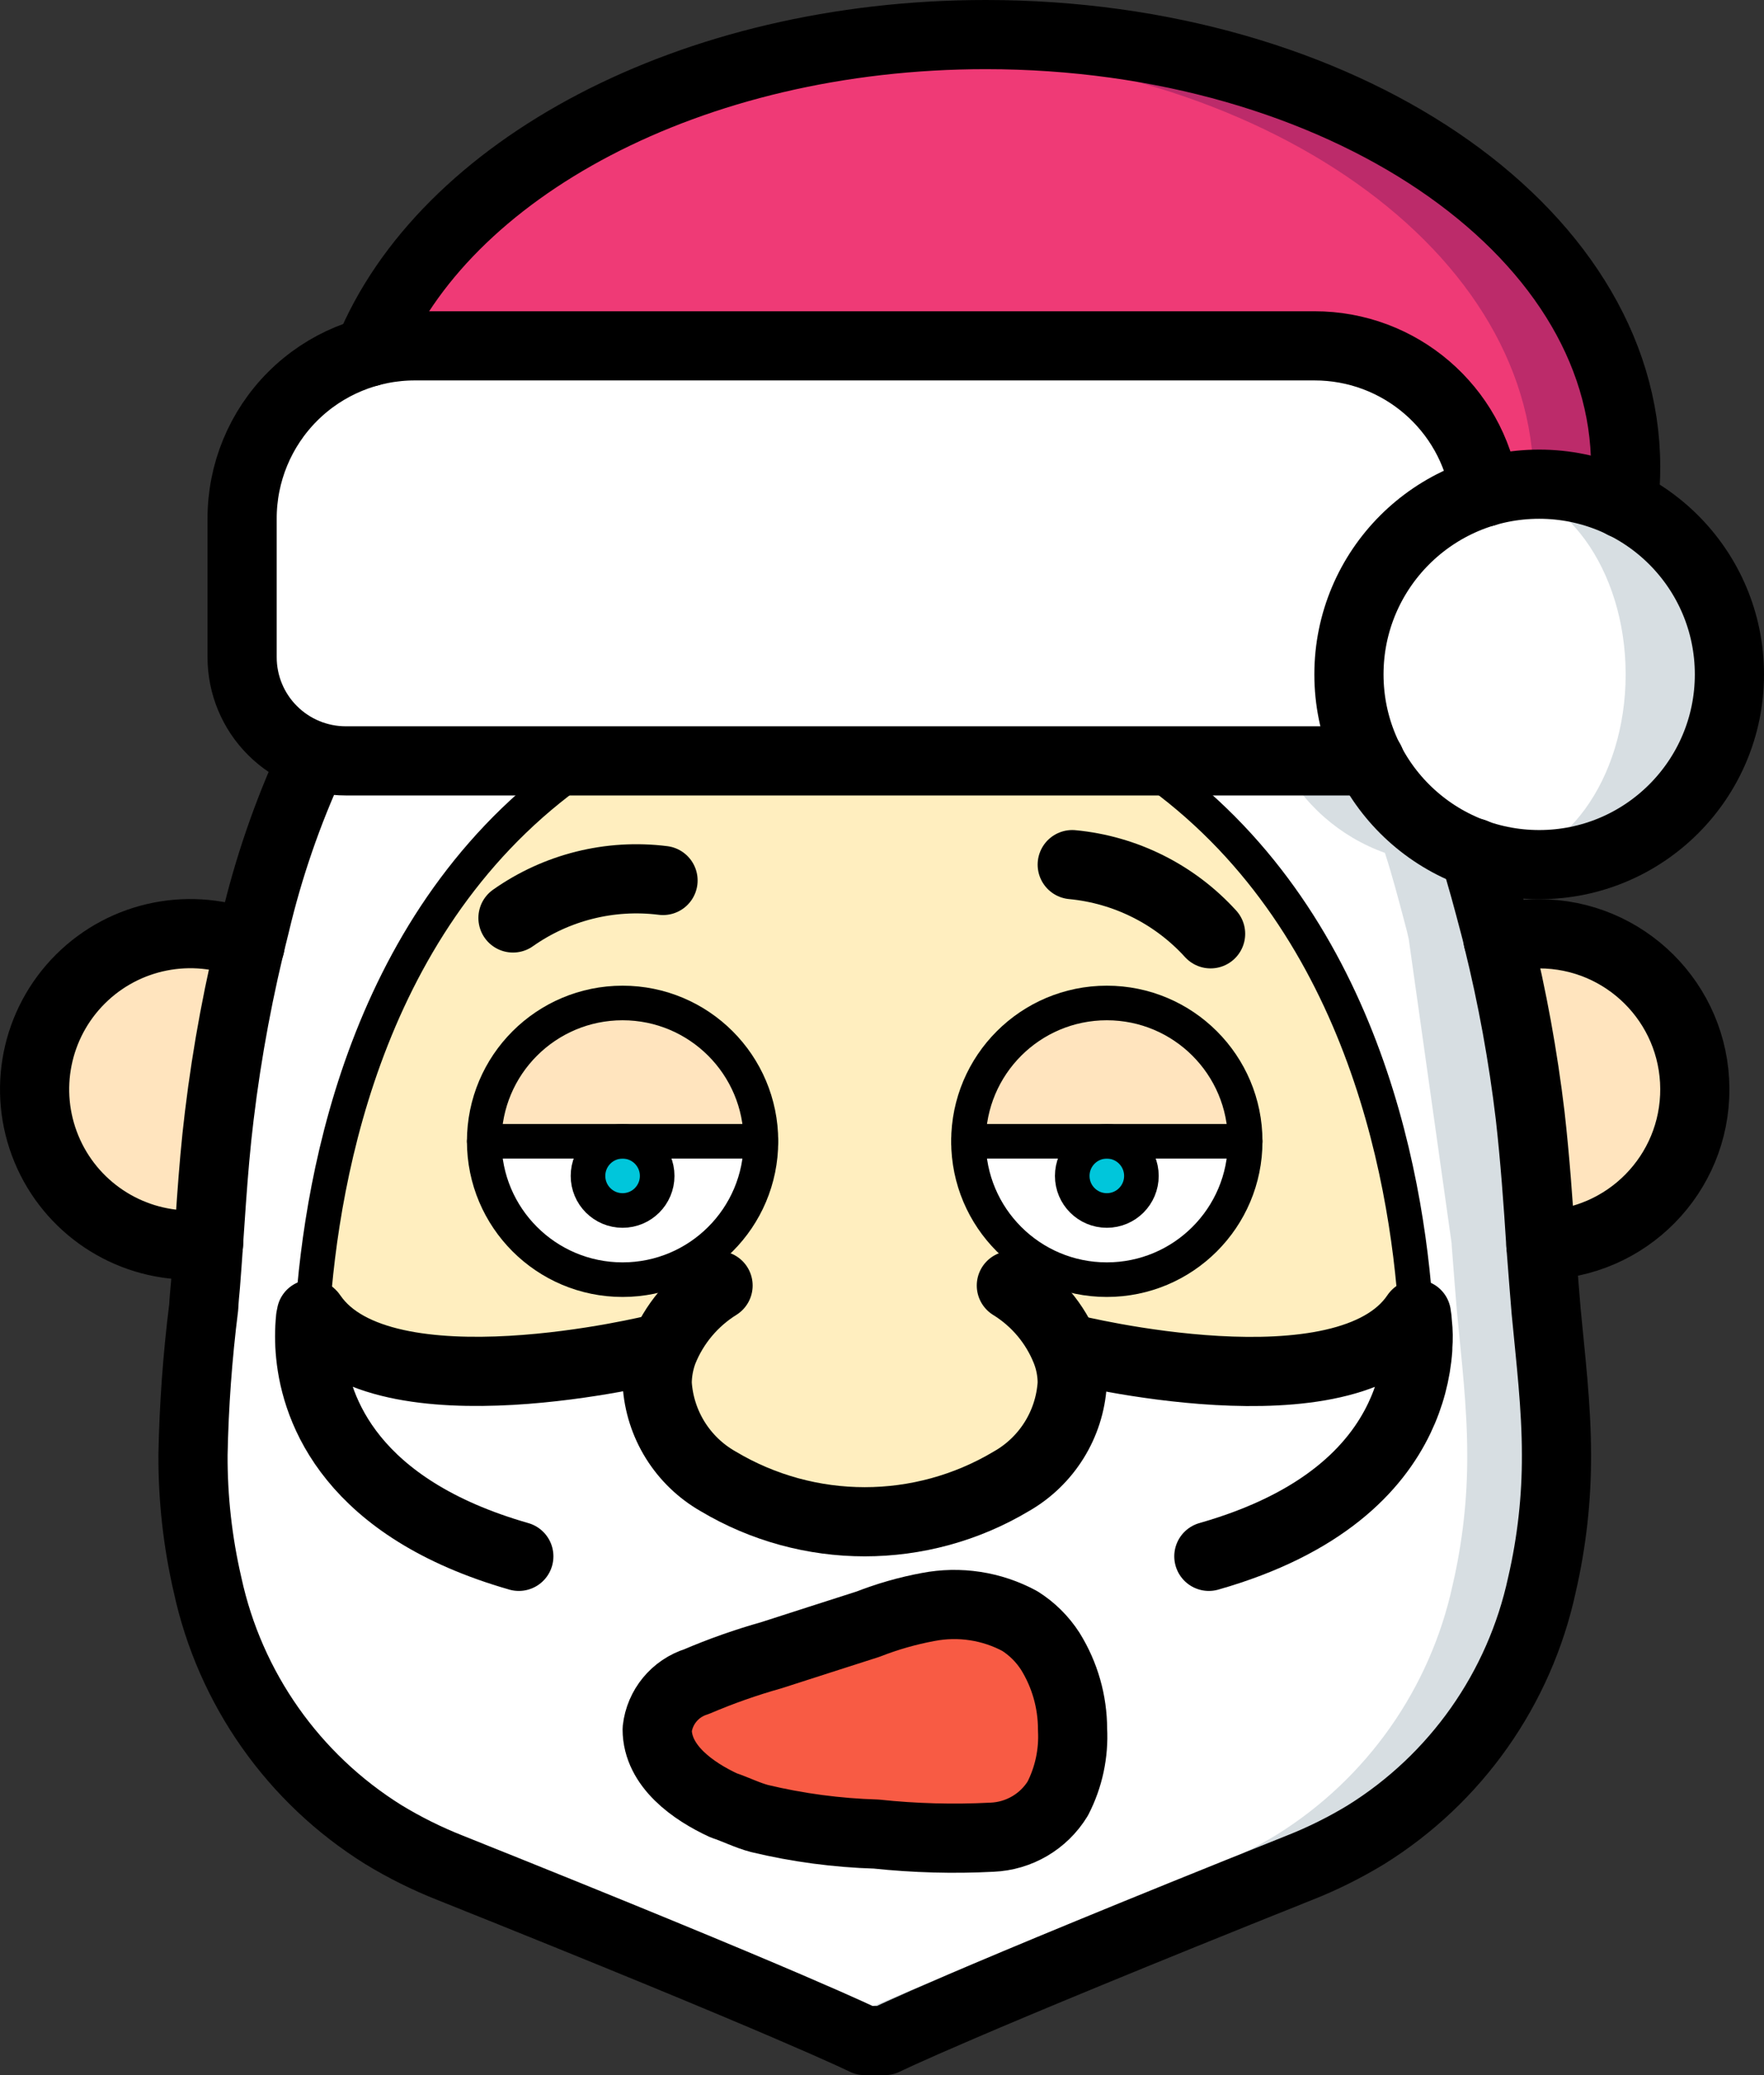 <?xml version="1.0" ?><svg height="60px" version="1.1" viewBox="0 0 51 60" width="51px" xmlns="http://www.w3.org/2000/svg" xmlns:xlink="http://www.w3.org/1999/xlink"><rect x="0" y="0" width="51" height="60" fill="#333333" stroke="none"/><title/><desc/><defs/><g fill="none" fill-rule="evenodd" id="Page-1" stroke="none" stroke-width="1"><g id="012---Tired-Santa" transform="translate(1, 1)"><g id="Colour"><path d="M44,41.06 C44.006,42.325 43.865,43.587 43.58,44.82 C42.932,47.82 41.096,50.429 38.49,52.05 C37.881,52.42 37.242,52.738 36.58,53 C26.58,57 24.58,58 24.58,58 L24,58 C24,58 23.75,57.88 23,57.54 C21.61,56.93 18.49,55.6 12,53 C11.338,52.738 10.699,52.42 10.09,52.05 C7.484,50.429 5.648,47.82 5,44.82 C4.715,43.587 4.574,42.325 4.58,41.06 C4.608,39.632 4.712,38.207 4.89,36.79 C4.9,36.58 4.92,36.37 4.94,36.16 C4.97,35.76 5,35.36 5.03,34.97 L5.03,34.94 L6.23,26.34 C6.27,26.13 6.33,25.92 6.38,25.71 C6.763,24.09 7.306,22.513 8,21 L8.06,20.84 C8.09,20.85 7.54,20.14 7.87,20.01 L7.88,20.01 C7.919,20.001 7.96,19.997 8,20 C8.64,20.01 9.61,20.02 10.82,20.02 C11.93,20.01 13.14,20.01 14.42,20.01 C19.59,20 26.52,19.96 31.79,19.95 C35.17,19.95 37.87,19.96 39,20 C39.39,20.01 38.61,21 38.61,21 C39.234,22.241 40.312,23.193 41.62,23.66 C41.84,24.34 42.02,25.03 42.2,25.71 C42.24,25.86 42.28,26.01 42.31,26.16 L43.55,34.96 L43.55,35 C43.58,35.38 43.61,35.77 43.64,36.16 C43.66,36.41 43.68,36.65 43.7,36.9 C43.83,38.28 44,39.67 44,41.06 Z" fill="#D7DEE2" id="Shape"/><path d="M41.42,41.06 C41.426,42.325 41.285,43.587 41,44.82 C40.352,47.82 38.516,50.429 35.91,52.05 C35.301,52.42 34.662,52.738 34,53 C27.51,55.6 24.39,56.93 23,57.54 C21.61,56.93 18.49,55.6 12,53 C11.338,52.738 10.699,52.42 10.09,52.05 C7.484,50.429 5.648,47.82 5,44.82 C4.715,43.587 4.574,42.325 4.58,41.06 C4.608,39.632 4.712,38.207 4.89,36.79 C4.9,36.58 4.92,36.37 4.94,36.16 C4.97,35.76 5,35.36 5.03,34.97 L5.03,34.94 L6.23,26.34 C6.27,26.13 6.33,25.92 6.38,25.71 C6.763,24.09 7.306,22.513 8,21 L8.06,20.84 C8.09,20.85 7.54,20.14 7.87,20.01 L7.88,20.01 C8.74,20.02 9.73,20.02 10.82,20.02 C11.93,20.01 13.14,20.01 14.42,20.01 C20.14,19.98 27.12,19.95 31.79,19.95 C33.94,19.95 35.59,19.97 36.42,20 C36.82,20.01 36.03,21 36.03,21 C36.654,22.241 37.732,23.193 39.04,23.66 C39.26,24.34 39.44,25.03 39.62,25.71 C39.66,25.86 39.7,26.01 39.73,26.16 L40.97,34.96 L40.97,35 C41,35.38 41.03,35.77 41.06,36.16 C41.08,36.41 41.1,36.65 41.12,36.9 C41.25,38.28 41.42,39.67 41.42,41.06 Z" fill="#FFFFFF" id="Shape"/><path d="M46,12.5 C46.002,12.858 45.979,13.215 45.93,13.57 L43.33,13.26 L9.66,9.18 C11.31,5.12 15.92,1.88 21.83,0.6 C23.693,0.198 25.594,-0.003 27.5,2.22051381e-16 C37.72,6.77626358e-21 46,5.6 46,12.5 Z" fill="#BC2B6A" id="Shape"/><path d="M43.34,12.93 C43.34,13.04 43.34,13.15 43.33,13.26 L9.66,9.18 C11.31,5.12 15.92,1.88 21.83,0.6 C22.829,0.487 23.834,0.43 24.84,0.43 C35.06,0.43 43.34,6.03 43.34,12.93 Z" fill="#EF3A76" id="Shape"/><path d="M41.93,13.23 L38.61,21 L9,21 C8.68,21.004 8.361,20.95 8.06,20.84 C6.83,20.441 5.997,19.294 6,18 L6,14 C5.997,12.673 6.523,11.399 7.461,10.461 C8.399,9.523 9.673,8.997 11,9 L37,9 C39.464,8.996 41.56,10.794 41.93,13.23 L41.93,13.23 Z" fill="#FFFFFF" id="Shape"/><path d="M49,18.5 C49.001,19.959 48.422,21.358 47.39,22.39 C46.358,23.422 44.959,24.001 43.5,24 C40.468,23.987 38.013,21.532 38,18.5 C38,15.462 40.462,13 43.5,13 C46.538,13 49,15.462 49,18.5 L49,18.5 Z" fill="#D7DEE2" id="Shape"/><path d="M46,18.5 C46,21.54 44.211,24 42,24 C41.524,23.998 41.055,23.881 40.633,23.66 C39.59,23.085 38.807,22.133 38.444,21 C38.146,20.2 37.996,19.353 38,18.5 C38,16 39.207,13.9 40.858,13.23 C41.22,13.079 41.608,13.001 42,13 C44.211,13 46,15.46 46,18.5 Z" fill="#FFFFFF" id="Shape"/><path d="M7,26.34 L5.8,34.94 L5.8,34.97 C5.624,34.99 5.447,35 5.27,35 C3.453,34.994 1.817,33.896 1.124,32.215 C0.431,30.535 0.817,28.603 2.102,27.318 C3.388,26.033 5.32,25.647 7,26.34 L7,26.34 Z" fill="#FFE4BE" id="Shape"/><path d="M47.69,30.5 C47.692,32.967 45.707,34.975 43.24,35 L42,26.16 C42.387,26.051 42.788,25.997 43.19,26 C44.384,25.998 45.529,26.472 46.374,27.316 C47.218,28.161 47.692,29.306 47.69,30.5 L47.69,30.5 Z" fill="#FFE4BE" id="Shape"/><path d="M39.94,37.01 C38,39.89 30.51,38.14 29.98,38.01 L29.82,38.05 C29.94,38.352 30.001,38.675 30,39 C29.928,40.18 29.267,41.244 28.24,41.83 C25.629,43.39 22.371,43.39 19.76,41.83 C18.733,41.244 18.072,40.18 18,39 C18.001,38.682 18.059,38.368 18.17,38.07 L18,38 C18,38 10.07,39.98 8.03,37.04 C8.3,32.85 9.69,25.21 16,21 L31.97,21 C38.26,25.2 39.67,32.81 39.94,37.01 Z" fill="#FFEEBF" id="Shape"/><path d="M39.99,38 L39.99,37.94" id="Shape" stroke="#000000" stroke-linecap="round" stroke-linejoin="round"/><path d="M21,32 C21,34.209 19.209,36 17,36 C14.791,36 13,34.209 13,32 L21,32 Z" fill="#FFFFFF" id="Shape"/><path d="M35,32 C35,34.209 33.209,36 31,36 C28.791,36 27,34.209 27,32 L35,32 Z" fill="#FFFFFF" id="Shape"/><path d="M30.009,49 C30.047,49.694 29.899,50.385 29.582,51.003 C29.174,51.67 28.459,52.09 27.677,52.121 C26.562,52.178 25.444,52.148 24.334,52.03 C23.197,51.996 22.067,51.846 20.961,51.581 C20.606,51.488 20.268,51.315 19.917,51.198 C19.051,50.796 18,50.07 18,49 C18.072,48.356 18.518,47.816 19.137,47.623 C19.84,47.322 20.563,47.067 21.299,46.86 C22.232,46.561 23.163,46.258 24.096,45.961 C24.658,45.741 25.239,45.575 25.831,45.465 C26.736,45.29 27.674,45.433 28.484,45.871 C28.839,46.095 29.14,46.394 29.366,46.746 C29.786,47.423 30.009,48.203 30.009,49 L30.009,49 Z" fill="#F85B44" id="Shape"/><path d="M21,32 L13,32 C13,29.791 14.791,28 17,28 C19.209,28 21,29.791 21,32 Z" fill="#FFE4BE" id="Shape"/><path d="M35,32 L27,32 C27,29.791 28.791,28 31,28 C33.209,28 35,29.791 35,32 Z" fill="#FFE4BE" id="Shape"/><circle cx="17" cy="33" fill="#00C6DB" fill-rule="nonzero" id="Oval" r="1"/><circle cx="31" cy="33" fill="#00C6DB" fill-rule="nonzero" id="Oval" r="1"/></g><g id="Outline" stroke="#000000" stroke-linecap="round" stroke-linejoin="round"><path d="M41.93,13.23 C41.56,10.794 39.464,8.996 37,9 L11,9 C9.673,8.997 8.399,9.523 7.461,10.461 C6.523,11.399 5.997,12.673 6,14 L6,18 C5.999,18.796 6.315,19.56 6.878,20.122 C7.44,20.685 8.204,21.001 9,21 L38.61,21" id="Shape" stroke-width="2"/><path d="M16,21 C9.69,25.21 8.3,32.85 8.03,37.04 C8,37.46 7.98,37.84 7.98,38.18" id="Shape"/><path d="M31.97,21 C38.26,25.2 39.67,32.81 39.94,37.01 C39.96,37.35 39.98,37.66 39.99,37.94 L39.99,38 C40.017,38.667 40.01,39.334 39.97,40 L39.46,40" id="Shape"/><path d="M6.23,26.34 C4.548,25.641 2.611,26.024 1.322,27.311 C0.033,28.598 -0.354,30.534 0.342,32.218 C1.037,33.901 2.679,34.999 4.5,35 C4.677,35 4.854,34.99 5.03,34.97" id="Shape" stroke-width="2"/><path d="M43.55,35 C46.025,34.972 48.014,32.951 48,30.475 C47.986,28 45.976,26 43.5,26 C43.098,25.997 42.697,26.051 42.31,26.16" id="Shape" stroke-width="2"/><path d="M19.76,36.17 C19.041,36.618 18.484,37.284 18.17,38.07 C18.059,38.368 18.001,38.682 18,39 C18.072,40.18 18.733,41.244 19.76,41.83 C22.371,43.39 25.629,43.39 28.24,41.83 C29.267,41.244 29.928,40.18 30,39 C30.001,38.675 29.94,38.352 29.82,38.05 C29.509,37.27 28.955,36.611 28.24,36.17" id="Shape" stroke-width="2"/><path d="M41.62,23.66 C41.84,24.34 42.02,25.03 42.2,25.71 C42.24,25.86 42.28,26.01 42.31,26.16 C42.725,27.839 43.035,29.542 43.24,31.26 C43.38,32.5 43.47,33.75 43.55,35 C43.58,35.38 43.61,35.77 43.64,36.16 C43.66,36.41 43.68,36.65 43.7,36.9 C43.83,38.28 44,39.67 44,41.06 C44.006,42.325 43.865,43.587 43.58,44.82 C42.932,47.82 41.096,50.429 38.49,52.05 C37.881,52.42 37.242,52.738 36.58,53 C26.58,57 24.58,58 24.58,58 L24,58 C24,58 22,57 12,53 C11.338,52.738 10.699,52.42 10.09,52.05 C7.484,50.429 5.648,47.82 5,44.82 C4.715,43.587 4.574,42.325 4.58,41.06 C4.608,39.632 4.712,38.207 4.89,36.79 C4.9,36.58 4.92,36.37 4.94,36.16 C5.07,34.53 5.14,32.89 5.34,31.26 C5.566,29.389 5.913,27.535 6.38,25.71 C6.763,24.09 7.306,22.513 8,21" id="Shape" stroke-width="2"/><circle cx="17" cy="32" id="Oval" r="4"/><circle cx="31" cy="32" id="Oval" r="4"/><circle cx="17" cy="33" id="Oval" r="1"/><circle cx="31" cy="33" id="Oval" r="1"/><path d="M14,44 C9.15,42.61 8.14,39.78 7.98,38.18 C7.943,37.821 7.943,37.459 7.98,37.1 C7.99,37.04 8,37 8,37 C8.01,37.01 8.02,37.03 8.03,37.04 C10.07,39.98 18,38 18,38" id="Shape" stroke-width="2"/><path d="M33.95,44 C37.25,43.06 38.77,41.45 39.46,40 C39.76,39.372 39.94,38.694 39.99,38 L39.99,37.94 C40.008,37.717 40.005,37.493 39.98,37.27 C39.976,37.179 39.966,37.089 39.95,37 C39.95,37.003 39.949,37.005 39.947,37.007 C39.945,37.009 39.943,37.01 39.94,37.01 C37.93,40 29.95,38 29.95,38" id="Shape" stroke-width="2"/><path d="M18.169,24.458 C16.638,24.266 15.091,24.653 13.831,25.542" id="Shape" stroke-width="2"/><path d="M30,24 C31.536,24.145 32.962,24.858 34,26" id="Shape" stroke-width="2"/><path d="M45.93,13.57 C45.979,13.215 46.002,12.858 46,12.5 C46,5.6 37.72,0 27.5,0 C18.98,0 11.81,3.89 9.66,9.18" id="Shape" stroke-width="2"/><circle cx="43.5" cy="18.5" id="Oval" r="5.5" stroke-width="2"/><path d="M13,32 L21,32" id="Shape"/><path d="M27,32 L35,32" id="Shape"/><path d="M30.009,49 C30.047,49.694 29.899,50.385 29.582,51.003 C29.174,51.67 28.459,52.09 27.677,52.121 C26.562,52.178 25.444,52.148 24.334,52.03 C23.197,51.996 22.067,51.846 20.961,51.581 C20.606,51.488 20.268,51.315 19.917,51.198 C19.051,50.796 18,50.07 18,49 C18.072,48.356 18.518,47.816 19.137,47.623 C19.84,47.322 20.563,47.067 21.299,46.86 C22.232,46.561 23.163,46.258 24.096,45.961 C24.658,45.741 25.239,45.575 25.831,45.465 C26.736,45.29 27.674,45.433 28.484,45.871 C28.839,46.095 29.14,46.394 29.366,46.746 C29.786,47.423 30.009,48.203 30.009,49 L30.009,49 Z" id="Shape" stroke-width="2"/></g></g></g></svg>